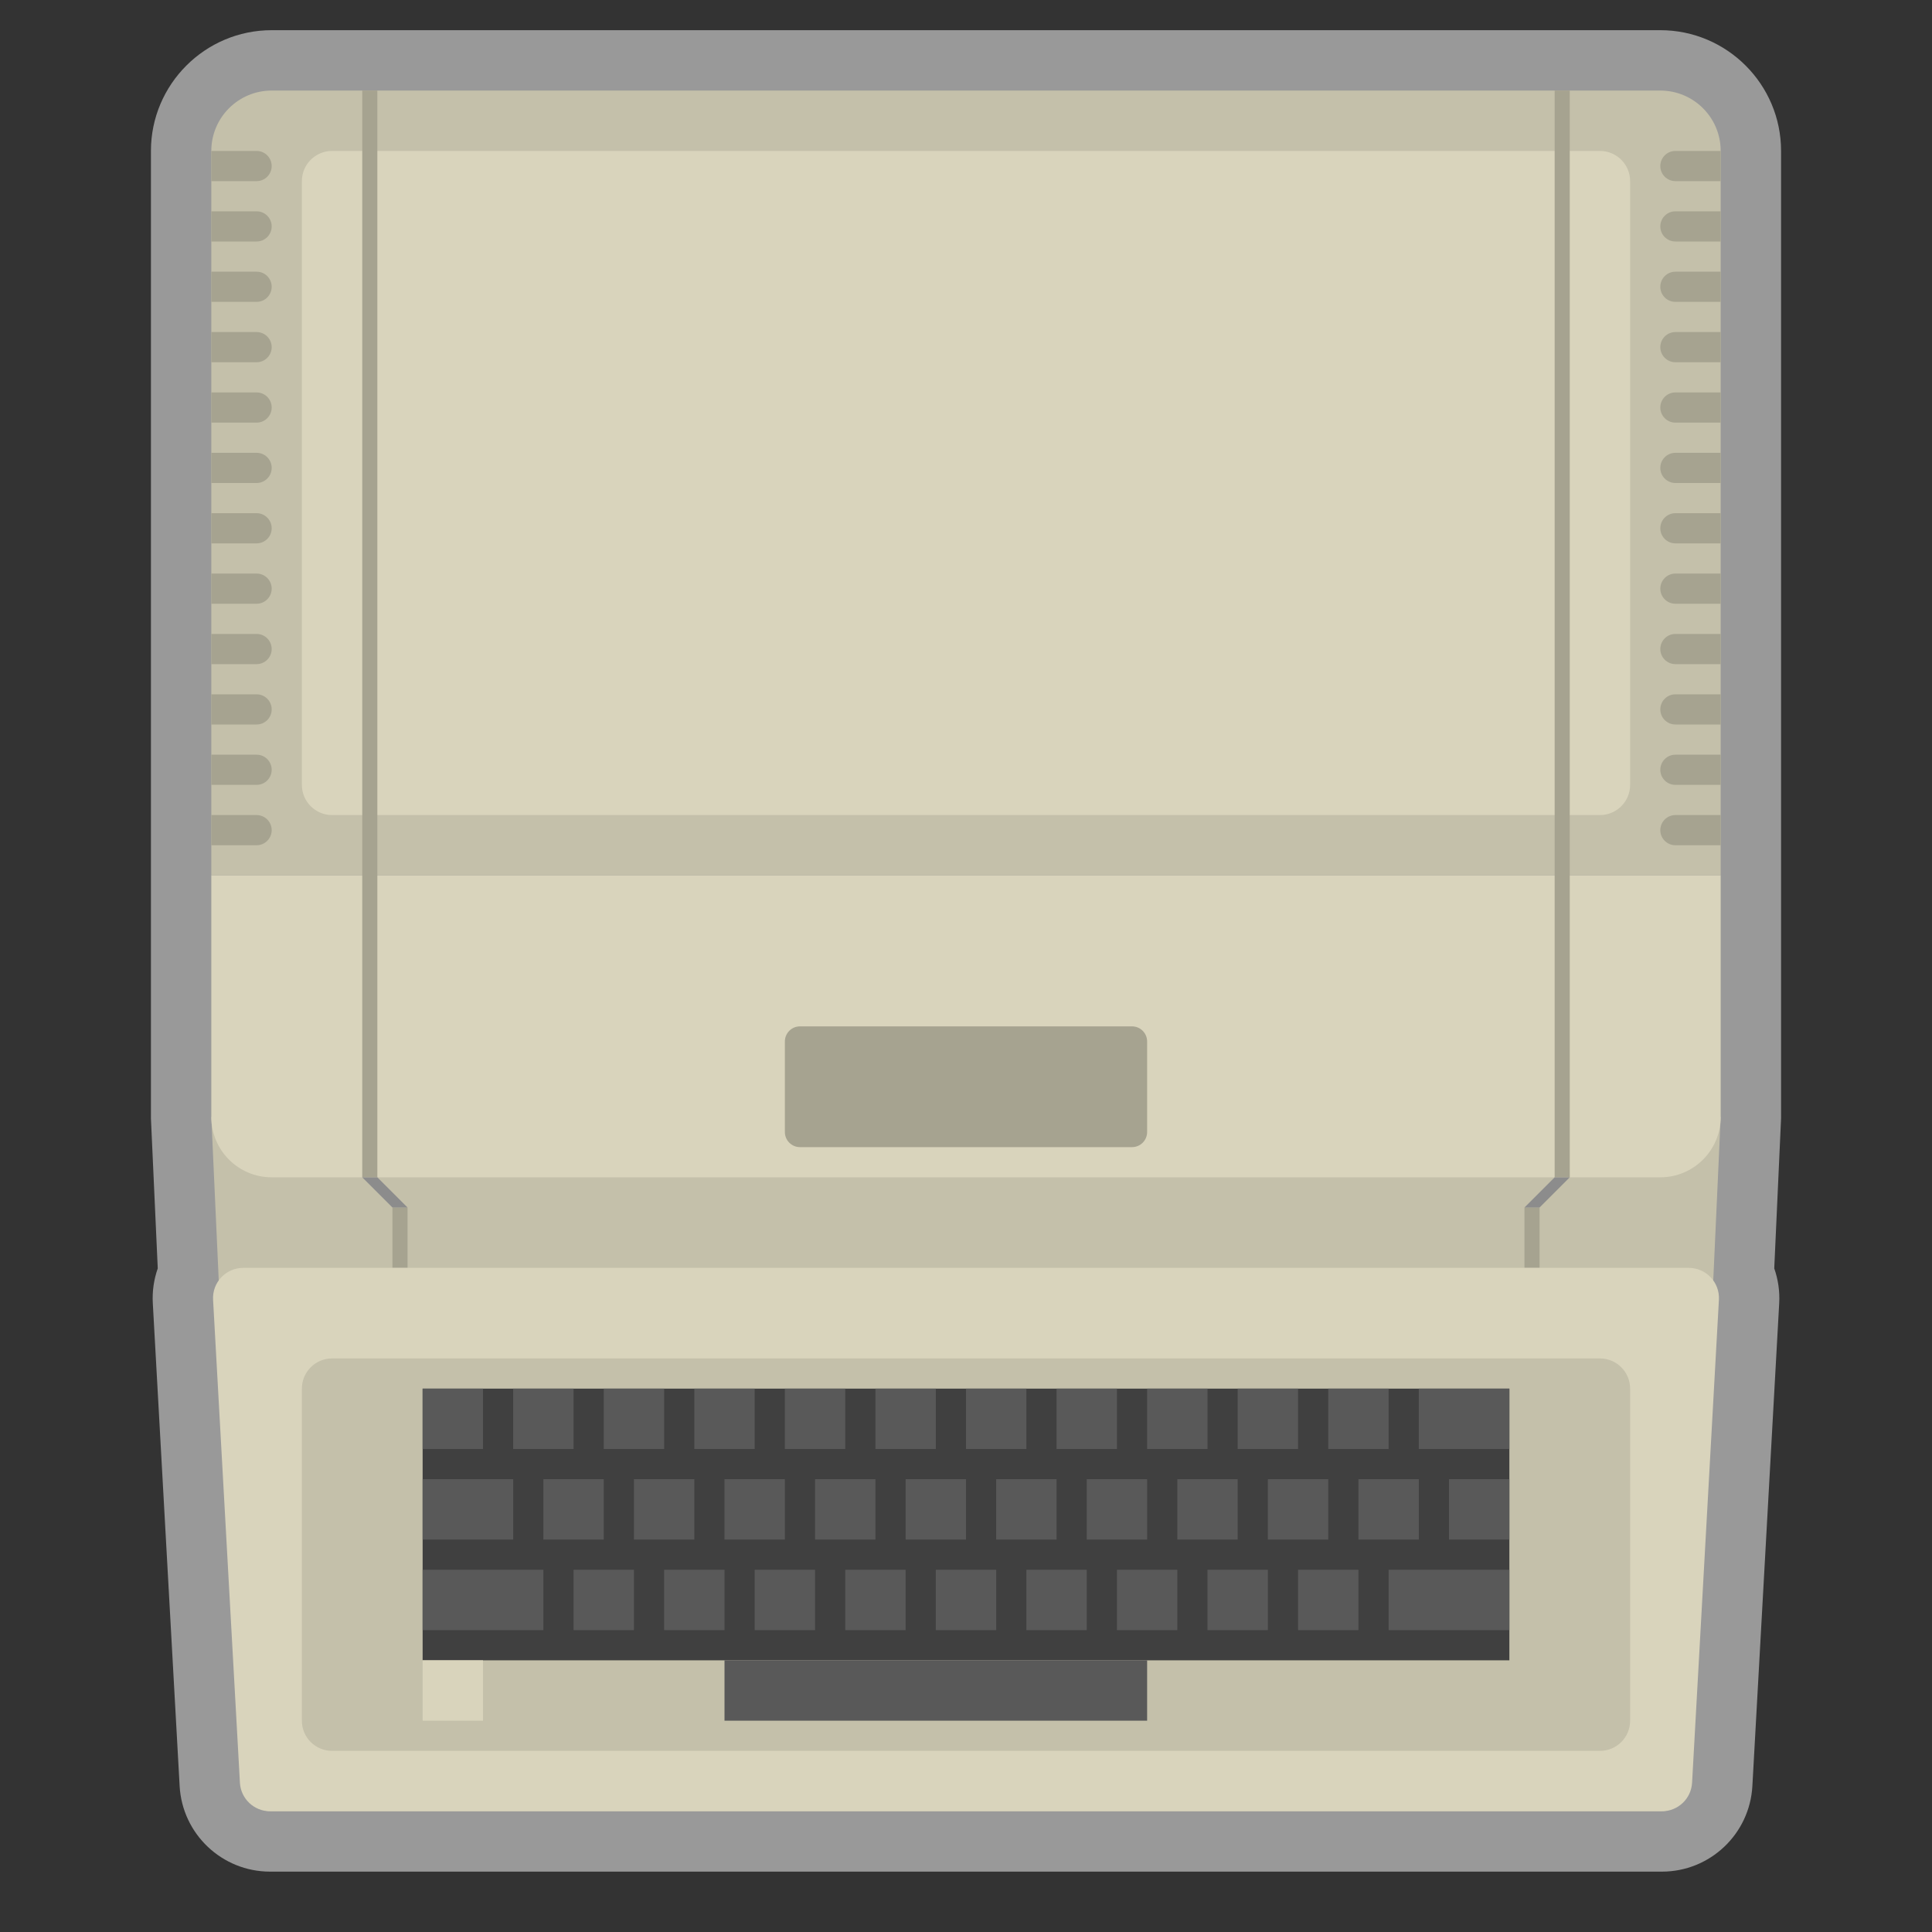 <?xml version="1.0" encoding="iso-8859-1"?>
<!-- Generator: Adobe Illustrator 27.8.1, SVG Export Plug-In . SVG Version: 6.00 Build 0)  -->
<svg version="1.1" id="Layer_1" xmlns="http://www.w3.org/2000/svg" xmlns:xlink="http://www.w3.org/1999/xlink" x="0px" y="0px"
	 viewBox="0 0 256 256" style="enable-background:new 0 0 256 256;" xml:space="preserve">
<rect x="0" y="0" width="256" height="256" fill="#333333" stroke="none"/>
<path style="opacity:0.5;fill:#FFFFFF;" d="M220,4h-12h-2H50h-2H36c-8.822,0-16,7.178-16,16v4v4v4v4v4v4v4v4v4v4v4v4v4v4v4v4v4v4v4
	v4v4v4v4v4v32v0.182l0.008,0.182l0.896,19.704c-0.515,1.472-0.744,3.037-0.657,4.598l3.556,64C24.156,243.021,29.419,248,35.784,248
	H36h184h0.216c6.366,0,11.628-4.979,11.982-11.334l3.556-64c0.087-1.561-0.142-3.126-0.657-4.598l0.896-19.704l0.008-0.182V148v-32
	v-4v-4v-4v-4v-4v-4v-4v-4v-4v-4v-4v-4v-4v-4v-4v-4v-4v-4v-4v-4v-4v-4v-4v-4C236,11.178,228.822,4,220,4z"/>
<path style="fill:#C4C0AA;" d="M220,240H36c-2.209,0-4-1.791-4-4l-4-88h200l-4,88C224,238.209,222.209,240,220,240z"/>
<path style="fill:#D9D4BC;" d="M220,156H36c-4.418,0-8-3.582-8-8v-32h200v32C228,152.418,224.418,156,220,156z"/>
<path style="fill:#C4C0AA;" d="M228,116H28V20c0-4.418,3.582-8,8-8h184c4.418,0,8,3.582,8,8V116z"/>
<path style="fill:#D9D4BC;" d="M212,108H44c-2.209,0-4-1.791-4-4V24c0-2.209,1.791-4,4-4h168c2.209,0,4,1.791,4,4v80
	C216,106.209,214.209,108,212,108z"/>
<rect x="48" y="12" style="fill:#A6A390;" width="2" height="144"/>
<rect x="206" y="12" style="fill:#A6A390;" width="2" height="144"/>
<path style="fill:#A6A390;" d="M34,24h-6v-4h6c1.105,0,2,0.895,2,2v0C36,23.105,35.105,24,34,24z"/>
<path style="fill:#A6A390;" d="M34,32h-6v-4h6c1.105,0,2,0.895,2,2v0C36,31.105,35.105,32,34,32z"/>
<path style="fill:#A6A390;" d="M34,40h-6v-4h6c1.105,0,2,0.895,2,2v0C36,39.105,35.105,40,34,40z"/>
<path style="fill:#A6A390;" d="M34,48h-6v-4h6c1.105,0,2,0.895,2,2v0C36,47.105,35.105,48,34,48z"/>
<path style="fill:#A6A390;" d="M34,56h-6v-4h6c1.105,0,2,0.895,2,2v0C36,55.105,35.105,56,34,56z"/>
<path style="fill:#A6A390;" d="M34,64h-6v-4h6c1.105,0,2,0.895,2,2v0C36,63.105,35.105,64,34,64z"/>
<path style="fill:#A6A390;" d="M34,72h-6v-4h6c1.105,0,2,0.895,2,2l0,0C36,71.105,35.105,72,34,72z"/>
<path style="fill:#A6A390;" d="M34,80h-6v-4h6c1.105,0,2,0.895,2,2l0,0C36,79.105,35.105,80,34,80z"/>
<path style="fill:#A6A390;" d="M34,88h-6v-4h6c1.105,0,2,0.895,2,2l0,0C36,87.105,35.105,88,34,88z"/>
<path style="fill:#A6A390;" d="M34,96h-6v-4h6c1.105,0,2,0.895,2,2l0,0C36,95.105,35.105,96,34,96z"/>
<path style="fill:#A6A390;" d="M34,104h-6v-4h6c1.105,0,2,0.895,2,2l0,0C36,103.105,35.105,104,34,104z"/>
<path style="fill:#A6A390;" d="M34,112h-6v-4h6c1.105,0,2,0.895,2,2l0,0C36,111.105,35.105,112,34,112z"/>
<path style="fill:#A6A390;" d="M222,24h6v-4h-6c-1.105,0-2,0.895-2,2v0C220,23.105,220.895,24,222,24z"/>
<path style="fill:#A6A390;" d="M222,32h6v-4h-6c-1.105,0-2,0.895-2,2v0C220,31.105,220.895,32,222,32z"/>
<path style="fill:#A6A390;" d="M222,40h6v-4h-6c-1.105,0-2,0.895-2,2v0C220,39.105,220.895,40,222,40z"/>
<path style="fill:#A6A390;" d="M222,48h6v-4h-6c-1.105,0-2,0.895-2,2v0C220,47.105,220.895,48,222,48z"/>
<path style="fill:#A6A390;" d="M222,56h6v-4h-6c-1.105,0-2,0.895-2,2v0C220,55.105,220.895,56,222,56z"/>
<path style="fill:#A6A390;" d="M222,64h6v-4h-6c-1.105,0-2,0.895-2,2v0C220,63.105,220.895,64,222,64z"/>
<path style="fill:#A6A390;" d="M222,72h6v-4h-6c-1.105,0-2,0.895-2,2l0,0C220,71.105,220.895,72,222,72z"/>
<path style="fill:#A6A390;" d="M222,80h6v-4h-6c-1.105,0-2,0.895-2,2l0,0C220,79.105,220.895,80,222,80z"/>
<path style="fill:#A6A390;" d="M222,88h6v-4h-6c-1.105,0-2,0.895-2,2l0,0C220,87.105,220.895,88,222,88z"/>
<path style="fill:#A6A390;" d="M222,96h6v-4h-6c-1.105,0-2,0.895-2,2l0,0C220,95.105,220.895,96,222,96z"/>
<path style="fill:#A6A390;" d="M222,104h6v-4h-6c-1.105,0-2,0.895-2,2l0,0C220,103.105,220.895,104,222,104z"/>
<path style="fill:#A6A390;" d="M222,112h6v-4h-6c-1.105,0-2,0.895-2,2l0,0C220,111.105,220.895,112,222,112z"/>
<path style="fill:#A6A390;" d="M150,152h-44c-1.105,0-2-0.895-2-2v-12c0-1.105,0.895-2,2-2h44c1.105,0,2,0.895,2,2v12
	C152,151.105,151.105,152,150,152z"/>
<rect x="52" y="160" style="fill:#A6A390;" width="2" height="8"/>
<rect x="202" y="160" style="fill:#A6A390;" width="2" height="8"/>
<polygon style="fill:#8C8C8C;" points="48,156 52,160 54,160 50,156 "/>
<polygon style="fill:#8C8C8C;" points="202,160 206,156 208,156 204,160 "/>
<path style="fill:#D9D4BC;" d="M220.216,240H35.784c-2.123,0-3.876-1.658-3.994-3.778l-3.556-64
	c-0.127-2.293,1.698-4.222,3.994-4.222h191.543c2.296,0,4.121,1.929,3.994,4.222l-3.556,64C224.092,238.342,222.339,240,220.216,240
	z"/>
<path style="fill:#C4C0AA;" d="M212,232H44c-2.209,0-4-1.791-4-4v-44c0-2.209,1.791-4,4-4h168c2.209,0,4,1.791,4,4v44
	C216,230.209,214.209,232,212,232z"/>
<rect x="56" y="184" style="fill:#404040;" width="144" height="36"/>
<rect x="56" y="184" style="fill:#595959;" width="8" height="8"/>
<rect x="56" y="196" style="fill:#595959;" width="12" height="8"/>
<rect x="56" y="208" style="fill:#595959;" width="16" height="8"/>
<rect x="96" y="220" style="fill:#595959;" width="56" height="8"/>
<rect x="68" y="184" style="fill:#595959;" width="8" height="8"/>
<rect x="72" y="196" style="fill:#595959;" width="8" height="8"/>
<rect x="76" y="208" style="fill:#595959;" width="8" height="8"/>
<rect x="88" y="208" style="fill:#595959;" width="8" height="8"/>
<rect x="100" y="208" style="fill:#595959;" width="8" height="8"/>
<rect x="112" y="208" style="fill:#595959;" width="8" height="8"/>
<rect x="124" y="208" style="fill:#595959;" width="8" height="8"/>
<rect x="136" y="208" style="fill:#595959;" width="8" height="8"/>
<rect x="148" y="208" style="fill:#595959;" width="8" height="8"/>
<rect x="160" y="208" style="fill:#595959;" width="8" height="8"/>
<rect x="172" y="208" style="fill:#595959;" width="8" height="8"/>
<rect x="184" y="208" style="fill:#595959;" width="16" height="8"/>
<rect x="84" y="196" style="fill:#595959;" width="8" height="8"/>
<rect x="96" y="196" style="fill:#595959;" width="8" height="8"/>
<rect x="108" y="196" style="fill:#595959;" width="8" height="8"/>
<rect x="120" y="196" style="fill:#595959;" width="8" height="8"/>
<rect x="132" y="196" style="fill:#595959;" width="8" height="8"/>
<rect x="144" y="196" style="fill:#595959;" width="8" height="8"/>
<rect x="156" y="196" style="fill:#595959;" width="8" height="8"/>
<rect x="168" y="196" style="fill:#595959;" width="8" height="8"/>
<rect x="180" y="196" style="fill:#595959;" width="8" height="8"/>
<rect x="192" y="196" style="fill:#595959;" width="8" height="8"/>
<rect x="80" y="184" style="fill:#595959;" width="8" height="8"/>
<rect x="92" y="184" style="fill:#595959;" width="8" height="8"/>
<rect x="104" y="184" style="fill:#595959;" width="8" height="8"/>
<rect x="116" y="184" style="fill:#595959;" width="8" height="8"/>
<rect x="128" y="184" style="fill:#595959;" width="8" height="8"/>
<rect x="140" y="184" style="fill:#595959;" width="8" height="8"/>
<rect x="152" y="184" style="fill:#595959;" width="8" height="8"/>
<rect x="164" y="184" style="fill:#595959;" width="8" height="8"/>
<rect x="176" y="184" style="fill:#595959;" width="8" height="8"/>
<rect x="188" y="184" style="fill:#595959;" width="12" height="8"/>
<rect x="56" y="220" style="fill:#D9D4BC;" width="8" height="8"/>
</svg>
